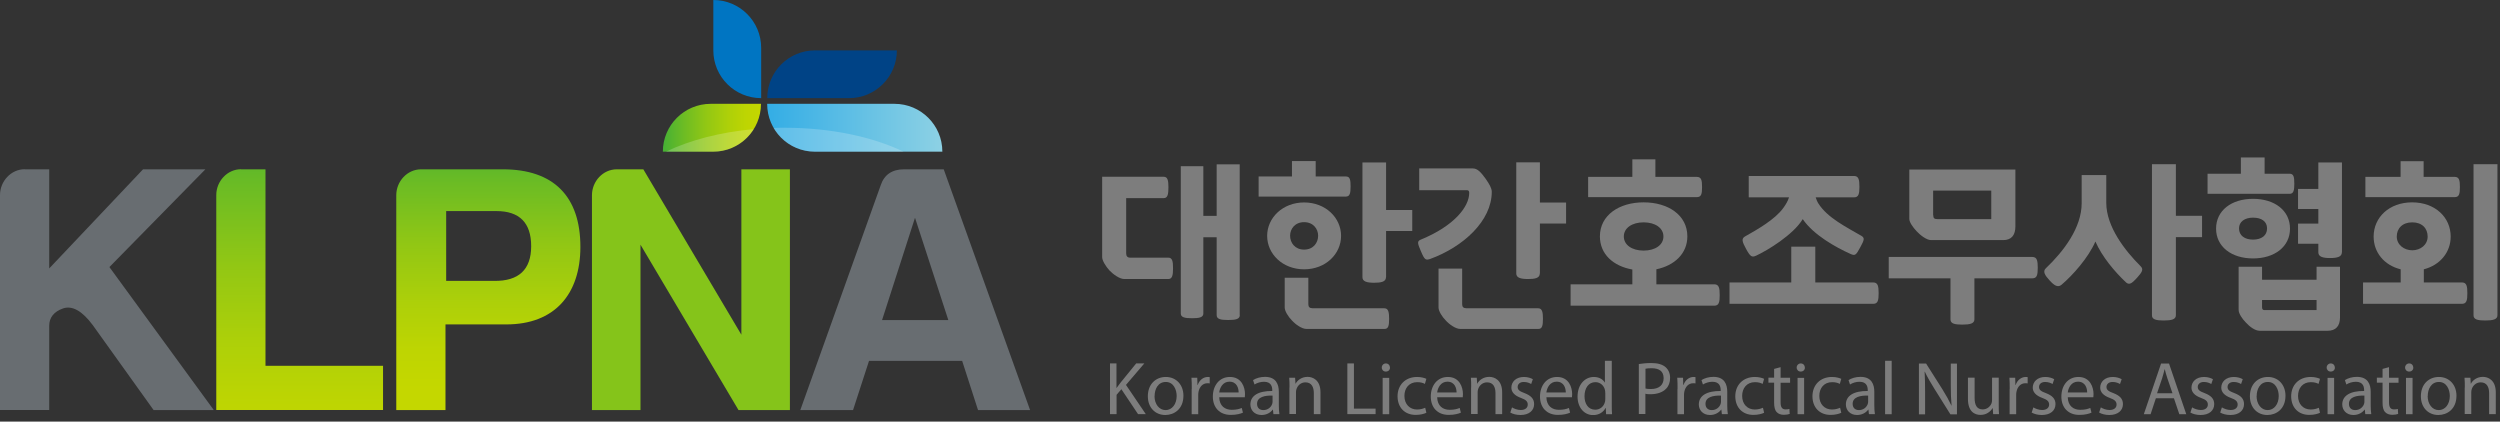 <svg width="255" height="43" viewBox="0 0 255 43" fill="none" xmlns="http://www.w3.org/2000/svg">
<rect x="0" y="0" width="255" height="43" fill="#333333" stroke="none"/>
<g clip-path="url(#clip0_233_14423)">
<path d="M114.87 20.22V25.85C114.87 26.13 115.01 26.28 115.26 26.28H119.17C119.58 26.28 119.65 26.67 119.65 27.36C119.65 28.05 119.58 28.46 119.17 28.46H114.67C114.21 28.46 113.55 27.99 113.16 27.58C112.79 27.17 112.42 26.59 112.42 26.22V18.03H118.7C119.11 18.03 119.18 18.42 119.18 19.11C119.18 19.8 119.11 20.21 118.7 20.21H114.86L114.87 20.22ZM126.46 32.14C126.46 32.55 126.04 32.64 125.27 32.64C124.5 32.64 124.1 32.55 124.1 32.14V24.2H122.74V31.98C122.74 32.37 122.33 32.46 121.59 32.46C120.85 32.46 120.44 32.37 120.44 31.98V16.95H122.74V22.02H124.1V16.76H126.45V32.14H126.46Z" fill="#7D7D7D"/>
<path d="M137.28 18C137.69 18 137.76 18.32 137.76 19.01C137.76 19.7 137.69 20.05 137.28 20.05H128.38V18H131.78V16.43H134.2V18H137.28ZM133.02 20.65C135.22 20.65 136.79 22.22 136.79 24.06C136.79 25.9 135.22 27.47 133.02 27.47C130.82 27.47 129.25 25.9 129.25 24.06C129.25 22.22 130.83 20.65 133.02 20.65ZM141.23 31.45C141.62 31.45 141.69 31.88 141.69 32.51C141.69 33.2 141.62 33.55 141.23 33.55H133.25C132.79 33.55 132.15 33.1 131.78 32.69C131.39 32.3 131.04 31.72 131.04 31.37V28.33H133.45V31.03C133.45 31.31 133.59 31.44 133.86 31.44H141.24L141.23 31.45ZM133.02 22.66C132.08 22.66 131.59 23.35 131.59 24.04C131.59 24.77 132.09 25.46 133.02 25.46C133.95 25.46 134.45 24.77 134.45 24.04C134.45 23.35 133.95 22.66 133.02 22.66ZM141.37 28.28C141.37 28.76 140.82 28.84 140.17 28.84C139.41 28.84 138.97 28.71 138.97 28.28V16.57H141.38V21.42H144.05V23.56H141.38V28.28H141.37Z" fill="#7D7D7D"/>
<path d="M149.86 19.68C149.86 19.49 149.79 19.4 149.63 19.4H144.76V17.18H150.23C150.73 17.18 151.08 17.61 151.54 18.24C151.93 18.8 152.16 19.21 152.16 19.56C152.16 22.54 149.24 25.19 145.86 26.42C145.43 26.55 145.31 26.53 144.94 25.64C144.62 24.89 144.5 24.61 144.9 24.45C148.37 23.03 149.86 21.06 149.86 19.68ZM156.92 31.45C157.31 31.45 157.38 31.88 157.38 32.51C157.38 33.2 157.31 33.55 156.92 33.55H148.94C148.48 33.55 147.84 33.1 147.47 32.69C147.08 32.3 146.73 31.72 146.73 31.37V27.4H149.14V31.03C149.14 31.31 149.28 31.44 149.55 31.44H156.93L156.92 31.45ZM157.06 27.9C157.06 28.39 156.51 28.46 155.86 28.46C155.1 28.46 154.66 28.33 154.66 27.9V16.56H157.07V20.66H159.74V22.8H157.07V27.89L157.06 27.9Z" fill="#7D7D7D"/>
<path d="M168.95 27.47V29H174.86C175.34 29 175.41 29.39 175.41 30.1C175.41 30.81 175.34 31.18 174.86 31.18H160.2V29H166.5V27.49C164.57 27.15 163.19 25.94 163.19 24.11C163.19 21.95 165.15 20.64 167.65 20.64C170.15 20.64 172.11 21.94 172.11 24.11C172.11 25.88 170.78 27.09 168.94 27.47H168.95ZM161.99 20.11V18.04H166.5V16.25H168.85V18.04H173.06C173.54 18.04 173.61 18.38 173.61 19.08C173.61 19.78 173.54 20.11 173.06 20.11H161.98H161.99ZM167.65 22.68C166.46 22.68 165.63 23.26 165.63 24.12C165.63 24.98 166.46 25.56 167.65 25.56C168.84 25.56 169.67 24.98 169.67 24.12C169.67 23.26 168.84 22.68 167.65 22.68Z" fill="#7D7D7D"/>
<path d="M182.72 25.16H185.16V28.81H191.07C191.55 28.81 191.62 29.2 191.62 29.91C191.62 30.62 191.55 30.99 191.07 30.99H176.41V28.81H182.71V25.16H182.72ZM189.11 17.95C189.59 17.95 189.66 18.34 189.66 19.05C189.66 19.76 189.59 20.13 189.11 20.13H185.2C185.27 20.35 185.36 20.58 185.48 20.76C186.4 22.22 188.36 23.18 189.87 24.06C190.22 24.27 190.15 24.49 189.76 25.2C189.32 26.02 189.23 26.11 188.77 25.91C187.27 25.24 184.98 23.97 183.88 22.35C182.91 23.95 180.29 25.54 179.12 26.08C178.69 26.27 178.54 26.19 178.11 25.41C177.7 24.65 177.6 24.35 177.99 24.12C179.25 23.41 181.05 22.39 181.9 21.21C182.15 20.86 182.36 20.52 182.48 20.13H178.37V17.95H189.1H189.11Z" fill="#7D7D7D"/>
<path d="M207.3 26.21C207.78 26.21 207.85 26.6 207.85 27.31C207.85 28.02 207.78 28.39 207.3 28.39H201.39V32.57C201.39 33 200.95 33.11 200.15 33.11C199.41 33.11 198.95 33.02 198.95 32.59V28.39H192.65V26.21H207.31H207.3ZM196.96 24.49C196.52 24.49 195.86 23.99 195.49 23.58C195.12 23.19 194.75 22.67 194.75 22.33V17.29H205.57V23.09C205.57 23.97 205.18 24.49 204.33 24.49H196.97H196.96ZM197.19 21.94C197.19 22.26 197.31 22.35 197.61 22.35H203.11V19.44H197.18V21.94H197.19Z" fill="#7D7D7D"/>
<path d="M213.73 24.64C213 26.3 211.43 28.07 210.26 29.06C209.9 29.34 209.55 29.15 209.04 28.58C208.6 28.1 208.33 27.7 208.67 27.37C210.51 25.62 212.33 23.21 212.33 20.73V17.86H214.84V20.69C214.84 23.13 216.77 25.59 218.33 27.14C218.68 27.48 218.49 27.76 217.98 28.33C217.52 28.83 217.22 29.13 216.86 28.81C215.71 27.73 214.4 26.18 213.73 24.63V24.64ZM219.5 16.75H221.94V22.01H224.61V24.19H221.94V32.15C221.94 32.58 221.5 32.69 220.7 32.69C219.96 32.69 219.5 32.6 219.5 32.17V16.75Z" fill="#7D7D7D"/>
<path d="M233.54 17.72C233.95 17.72 234.02 18.04 234.02 18.73C234.02 19.42 233.95 19.77 233.54 19.77H225.17V17.72H228.57V16.06H230.99V17.72H233.54ZM229.81 20.28C232.01 20.28 233.58 21.47 233.58 23.32C233.58 25.17 232 26.36 229.81 26.36C227.62 26.36 226.04 25.17 226.04 23.32C226.04 21.47 227.61 20.28 229.81 20.28ZM230.5 33.74C230.02 33.74 229.47 33.33 229.08 32.9C228.69 32.51 228.34 31.97 228.34 31.61V27.21H230.73V28.53H236.29V27.21H238.68V32.38C238.68 33.24 238.27 33.74 237.41 33.74H230.51H230.5ZM229.81 22.2C228.96 22.2 228.38 22.61 228.38 23.3C228.38 24.03 228.96 24.44 229.81 24.44C230.66 24.44 231.24 24.03 231.24 23.3C231.24 22.57 230.66 22.2 229.81 22.2ZM236.29 31.63V30.6H230.73V31.35C230.73 31.54 230.82 31.63 230.96 31.63H236.29ZM238.87 25.74C238.87 26.19 238.41 26.32 237.67 26.32C236.93 26.32 236.47 26.19 236.47 25.74V24.86H234.4V22.81H236.47V21.32H234.4V19.27H236.47V16.57H238.88V25.74H238.87Z" fill="#7D7D7D"/>
<path d="M247.23 27.47V28.81H251.12C251.6 28.81 251.67 29.2 251.67 29.91C251.67 30.62 251.6 30.99 251.12 30.99H241.03V28.81H244.87V27.47C243.19 27.06 242.11 25.75 242.11 24.13C242.11 22.17 243.7 20.64 246.04 20.64C248.38 20.64 249.97 22.17 249.97 24.13C249.97 25.73 248.89 27.04 247.23 27.47ZM241.27 20.11V18.04H244.86V16.44H247.21V18.04H250.36C250.84 18.04 250.91 18.38 250.91 19.08C250.91 19.78 250.84 20.11 250.36 20.11H241.26H241.27ZM246.05 22.68C245.04 22.68 244.47 23.3 244.47 24.13C244.47 24.96 245.21 25.53 246.05 25.53C246.89 25.53 247.62 24.97 247.62 24.13C247.62 23.29 247.05 22.68 246.05 22.68ZM254.74 32.15C254.74 32.58 254.3 32.69 253.5 32.69C252.76 32.69 252.3 32.6 252.3 32.17V16.75H254.74V32.15Z" fill="#7D7D7D"/>
<path d="M2.53 17.27H5.02V27.38L14.59 17.27H20.95L11.16 27.24L21.81 41.83H15.67L9.46 33.16C8.38 31.71 7.37 31.14 6.43 31.46C5.49 31.79 5.02 32.4 5.02 33.23V41.82H0V19.9C0 18.49 1.12 17.26 2.53 17.26V17.27Z" fill="#686D71"/>
<path d="M24.59 17.27H27.08V37.31H39.07V41.82H22.06V19.9C22.06 18.49 23.18 17.26 24.59 17.26V17.27Z" fill="url(#paint0_linear_233_14423)"/>
<path d="M51.65 33.09H45.44V41.83H40.42V19.91C40.42 18.5 41.54 17.27 42.95 17.27H51.29C56.49 17.27 59.2 20.05 59.2 25.18C59.2 30.02 56.56 33.09 51.65 33.09ZM50.39 28.65C52.92 28.69 54.18 27.49 54.18 25.11C54.18 22.73 52.99 21.53 50.64 21.53H45.51V28.65H50.39Z" fill="url(#paint1_linear_233_14423)"/>
<path d="M62.91 17.27H65.62L75.62 34.14V17.27H80.57V41.83H75.33L65.33 24.96V41.83H60.38V19.91C60.38 18.5 61.5 17.27 62.91 17.27Z" fill="url(#paint2_linear_233_14423)"/>
<path d="M96.26 17.27L105.07 41.83H99.76L98.14 36.81H88.64L87.01 41.83H81.63L89.83 18.9C90.19 17.82 90.99 17.27 92.21 17.27H96.26ZM89.98 32.65H96.73L93.33 22.21L89.97 32.65H89.98Z" fill="#686D71"/>
<path d="M83.12 15.47C80.43 15.47 78.25 13.29 78.25 10.59H91.24C93.93 10.59 96.12 12.77 96.12 15.47H83.13H83.12Z" fill="url(#paint3_linear_233_14423)"/>
<path d="M84.67 10.01H86.6C89.29 10.01 91.48 7.83 91.48 5.14H83.13C80.44 5.14 78.26 7.32 78.26 10.01H84.69H84.67Z" fill="#004386"/>
<path d="M72.7 10.59H72.49C69.8 10.59 67.61 12.77 67.61 15.47H72.75C75.44 15.47 77.62 13.29 77.62 10.59H72.69H72.7Z" fill="url(#paint4_linear_233_14423)"/>
<path d="M72.76 4.93V5.14C72.76 7.83 74.94 10.01 77.64 10.01V4.88C77.64 2.19 75.46 0 72.76 0V4.93Z" fill="#0075C2"/>
<path opacity="0.2" d="M76.89 13.17C73.45 13.48 70.35 14.3 67.93 15.47H72.76C74.51 15.47 76.03 14.55 76.89 13.17Z" fill="white"/>
<path opacity="0.2" d="M92.16 15.47C89.01 13.96 84.75 13.03 80.04 13.03C79.66 13.03 79.28 13.03 78.9 13.05C79.74 14.5 81.31 15.47 83.11 15.47H92.15H92.16Z" fill="white"/>
<path d="M113.21 37.07H113.88V39.56H113.9C114.04 39.36 114.18 39.18 114.31 39.01L115.89 37.07H116.72L114.85 39.26L116.87 42.24H116.08L114.38 39.7L113.89 40.27V42.24H113.22V37.07H113.21Z" fill="#7D7D7D"/>
<path d="M120.71 40.36C120.71 41.73 119.76 42.33 118.86 42.33C117.85 42.33 117.08 41.59 117.08 40.42C117.08 39.18 117.89 38.45 118.92 38.45C119.95 38.45 120.71 39.23 120.71 40.36ZM117.76 40.4C117.76 41.21 118.23 41.83 118.89 41.83C119.55 41.83 120.02 41.22 120.02 40.39C120.02 39.76 119.71 38.96 118.91 38.96C118.11 38.96 117.77 39.7 117.77 40.4H117.76Z" fill="#7D7D7D"/>
<path d="M121.56 39.69C121.56 39.25 121.56 38.88 121.53 38.53H122.12L122.14 39.26H122.17C122.34 38.76 122.75 38.45 123.2 38.45C123.28 38.45 123.33 38.45 123.39 38.47V39.11C123.32 39.09 123.25 39.09 123.16 39.09C122.68 39.09 122.35 39.45 122.25 39.96C122.23 40.05 122.22 40.16 122.22 40.27V42.25H121.55V39.69H121.56Z" fill="#7D7D7D"/>
<path d="M124.36 40.51C124.38 41.42 124.96 41.8 125.63 41.8C126.11 41.8 126.41 41.72 126.66 41.61L126.78 42.09C126.54 42.2 126.13 42.32 125.54 42.32C124.4 42.32 123.71 41.57 123.71 40.45C123.71 39.33 124.37 38.45 125.45 38.45C126.66 38.45 126.99 39.52 126.99 40.2C126.99 40.34 126.97 40.45 126.97 40.52H124.36V40.51ZM126.34 40.03C126.34 39.6 126.16 38.93 125.4 38.93C124.72 38.93 124.42 39.56 124.36 40.03H126.33H126.34Z" fill="#7D7D7D"/>
<path d="M129.89 42.25L129.84 41.78H129.82C129.61 42.07 129.21 42.33 128.68 42.33C127.93 42.33 127.54 41.8 127.54 41.26C127.54 40.36 128.34 39.87 129.77 39.88V39.8C129.77 39.49 129.69 38.94 128.93 38.94C128.58 38.94 128.22 39.05 127.96 39.22L127.81 38.77C128.12 38.57 128.56 38.44 129.03 38.44C130.17 38.44 130.44 39.22 130.44 39.96V41.35C130.44 41.67 130.46 41.99 130.5 42.24H129.89V42.25ZM129.79 40.35C129.05 40.33 128.22 40.47 128.22 41.19C128.22 41.63 128.51 41.83 128.86 41.83C129.34 41.83 129.65 41.52 129.76 41.21C129.78 41.14 129.8 41.06 129.8 41V40.35H129.79Z" fill="#7D7D7D"/>
<path d="M131.53 39.54C131.53 39.16 131.53 38.84 131.5 38.53H132.1L132.14 39.14H132.15C132.33 38.79 132.76 38.44 133.38 38.44C133.89 38.44 134.69 38.75 134.69 40.02V42.24H134.01V40.1C134.01 39.5 133.79 39 133.15 39C132.7 39 132.36 39.31 132.24 39.69C132.21 39.77 132.19 39.89 132.19 40V42.23H131.52V39.52L131.53 39.54Z" fill="#7D7D7D"/>
<path d="M137.43 37.07H138.1V41.68H140.31V42.24H137.43V37.07Z" fill="#7D7D7D"/>
<path d="M141.78 37.49C141.78 37.72 141.62 37.9 141.35 37.9C141.11 37.9 140.94 37.72 140.94 37.49C140.94 37.26 141.12 37.07 141.36 37.07C141.6 37.07 141.77 37.25 141.77 37.49H141.78ZM141.03 42.25V38.54H141.7V42.25H141.03Z" fill="#7D7D7D"/>
<path d="M145.47 42.11C145.29 42.2 144.9 42.32 144.4 42.32C143.28 42.32 142.55 41.56 142.55 40.42C142.55 39.28 143.33 38.45 144.55 38.45C144.95 38.45 145.3 38.55 145.49 38.64L145.34 39.16C145.18 39.07 144.93 38.98 144.56 38.98C143.71 38.98 143.25 39.61 143.25 40.38C143.25 41.24 143.8 41.77 144.54 41.77C144.92 41.77 145.18 41.67 145.37 41.59L145.49 42.1L145.47 42.11Z" fill="#7D7D7D"/>
<path d="M146.59 40.51C146.61 41.42 147.19 41.8 147.86 41.8C148.34 41.8 148.63 41.72 148.89 41.61L149.01 42.09C148.77 42.2 148.36 42.32 147.77 42.32C146.63 42.32 145.94 41.57 145.94 40.45C145.94 39.33 146.6 38.45 147.68 38.45C148.89 38.45 149.22 39.52 149.22 40.2C149.22 40.34 149.2 40.45 149.2 40.52H146.59V40.51ZM148.57 40.03C148.57 39.6 148.39 38.93 147.63 38.93C146.95 38.93 146.65 39.56 146.59 40.03H148.56H148.57Z" fill="#7D7D7D"/>
<path d="M150.06 39.54C150.06 39.16 150.06 38.84 150.03 38.53H150.63L150.67 39.14H150.68C150.86 38.79 151.29 38.44 151.91 38.44C152.42 38.44 153.22 38.75 153.22 40.02V42.24H152.54V40.1C152.54 39.5 152.32 39 151.68 39C151.23 39 150.89 39.31 150.77 39.69C150.74 39.77 150.72 39.89 150.72 40V42.23H150.05V39.52L150.06 39.54Z" fill="#7D7D7D"/>
<path d="M154.22 41.55C154.42 41.68 154.77 41.82 155.11 41.82C155.6 41.82 155.83 41.57 155.83 41.27C155.83 40.95 155.64 40.77 155.14 40.59C154.47 40.35 154.16 39.98 154.16 39.54C154.16 38.94 154.64 38.45 155.44 38.45C155.82 38.45 156.15 38.56 156.35 38.68L156.18 39.17C156.03 39.08 155.77 38.96 155.42 38.96C155.02 38.96 154.8 39.19 154.8 39.47C154.8 39.78 155.02 39.92 155.51 40.1C156.15 40.35 156.48 40.67 156.48 41.22C156.48 41.87 155.97 42.33 155.09 42.33C154.68 42.33 154.31 42.23 154.05 42.08L154.22 41.57V41.55Z" fill="#7D7D7D"/>
<path d="M157.73 40.51C157.75 41.42 158.33 41.8 159 41.8C159.48 41.8 159.78 41.72 160.03 41.61L160.15 42.09C159.91 42.2 159.5 42.32 158.91 42.32C157.77 42.32 157.08 41.57 157.08 40.45C157.08 39.33 157.74 38.45 158.82 38.45C160.03 38.45 160.36 39.52 160.36 40.2C160.36 40.34 160.34 40.45 160.34 40.52H157.73V40.51ZM159.71 40.03C159.71 39.6 159.53 38.93 158.77 38.93C158.09 38.93 157.79 39.56 157.73 40.03H159.7H159.71Z" fill="#7D7D7D"/>
<path d="M164.4 36.8V41.29C164.4 41.62 164.4 42 164.43 42.25H163.82L163.79 41.61H163.77C163.56 42.02 163.11 42.34 162.5 42.34C161.6 42.34 160.91 41.58 160.91 40.45C160.91 39.21 161.67 38.45 162.57 38.45C163.14 38.45 163.52 38.72 163.69 39.02H163.7V36.8H164.38H164.4ZM163.73 40.04C163.73 39.96 163.73 39.84 163.7 39.76C163.6 39.33 163.23 38.98 162.73 38.98C162.03 38.98 161.62 39.59 161.62 40.42C161.62 41.17 161.99 41.79 162.72 41.79C163.17 41.79 163.59 41.49 163.71 40.98C163.73 40.89 163.74 40.8 163.74 40.69V40.05L163.73 40.04Z" fill="#7D7D7D"/>
<path d="M167.17 37.13C167.49 37.08 167.92 37.03 168.45 37.03C169.11 37.03 169.59 37.18 169.9 37.46C170.18 37.71 170.35 38.08 170.35 38.54C170.35 39 170.21 39.38 169.95 39.64C169.6 40.02 169.02 40.21 168.37 40.21C168.17 40.21 167.99 40.21 167.83 40.16V42.23H167.16V37.12L167.17 37.13ZM167.84 39.63C167.99 39.67 168.17 39.68 168.39 39.68C169.2 39.68 169.69 39.29 169.69 38.57C169.69 37.85 169.21 37.56 168.47 37.56C168.18 37.56 167.96 37.58 167.84 37.61V39.62V39.63Z" fill="#7D7D7D"/>
<path d="M171.11 39.69C171.11 39.25 171.11 38.88 171.08 38.53H171.67L171.69 39.26H171.72C171.89 38.76 172.3 38.45 172.75 38.45C172.83 38.45 172.88 38.45 172.94 38.47V39.11C172.87 39.09 172.8 39.09 172.71 39.09C172.23 39.09 171.9 39.45 171.8 39.96C171.78 40.05 171.77 40.16 171.77 40.27V42.25H171.1V39.69H171.11Z" fill="#7D7D7D"/>
<path d="M175.63 42.25L175.58 41.78H175.56C175.35 42.07 174.95 42.33 174.42 42.33C173.67 42.33 173.28 41.8 173.28 41.26C173.28 40.36 174.08 39.87 175.51 39.88V39.8C175.51 39.49 175.43 38.94 174.67 38.94C174.32 38.94 173.96 39.05 173.7 39.22L173.55 38.77C173.86 38.57 174.3 38.44 174.77 38.44C175.91 38.44 176.18 39.22 176.18 39.96V41.35C176.18 41.67 176.2 41.99 176.24 42.24H175.63V42.25ZM175.53 40.35C174.79 40.33 173.96 40.47 173.96 41.19C173.96 41.63 174.25 41.83 174.6 41.83C175.08 41.83 175.39 41.52 175.5 41.21C175.52 41.14 175.54 41.06 175.54 41V40.35H175.53Z" fill="#7D7D7D"/>
<path d="M179.92 42.11C179.74 42.2 179.35 42.32 178.85 42.32C177.73 42.32 177 41.56 177 40.42C177 39.28 177.78 38.45 179 38.45C179.4 38.45 179.75 38.55 179.94 38.64L179.79 39.16C179.63 39.07 179.37 38.98 179.01 38.98C178.16 38.98 177.7 39.61 177.7 40.38C177.7 41.24 178.25 41.77 178.99 41.77C179.37 41.77 179.63 41.67 179.82 41.59L179.94 42.1L179.92 42.11Z" fill="#7D7D7D"/>
<path d="M181.62 37.46V38.53H182.59V39.04H181.62V41.04C181.62 41.5 181.75 41.76 182.13 41.76C182.31 41.76 182.44 41.74 182.52 41.71L182.55 42.22C182.42 42.27 182.21 42.31 181.95 42.31C181.64 42.31 181.38 42.21 181.22 42.03C181.03 41.83 180.96 41.5 180.96 41.06V39.03H180.38V38.52H180.96V37.63L181.62 37.45V37.46Z" fill="#7D7D7D"/>
<path d="M184.1 37.49C184.1 37.72 183.94 37.9 183.67 37.9C183.43 37.9 183.26 37.72 183.26 37.49C183.26 37.26 183.44 37.07 183.68 37.07C183.92 37.07 184.09 37.25 184.09 37.49H184.1ZM183.35 42.25V38.54H184.02V42.25H183.35Z" fill="#7D7D7D"/>
<path d="M187.79 42.11C187.61 42.2 187.22 42.32 186.72 42.32C185.6 42.32 184.87 41.56 184.87 40.42C184.87 39.28 185.65 38.45 186.87 38.45C187.27 38.45 187.62 38.55 187.81 38.64L187.66 39.16C187.5 39.07 187.25 38.98 186.88 38.98C186.03 38.98 185.57 39.61 185.57 40.38C185.57 41.24 186.12 41.77 186.86 41.77C187.24 41.77 187.5 41.67 187.69 41.59L187.81 42.1L187.79 42.11Z" fill="#7D7D7D"/>
<path d="M190.63 42.25L190.58 41.78H190.56C190.35 42.07 189.95 42.33 189.42 42.33C188.67 42.33 188.28 41.8 188.28 41.26C188.28 40.36 189.08 39.87 190.51 39.88V39.8C190.51 39.49 190.43 38.94 189.67 38.94C189.32 38.94 188.96 39.05 188.7 39.22L188.55 38.77C188.86 38.57 189.3 38.44 189.77 38.44C190.91 38.44 191.18 39.22 191.18 39.96V41.35C191.18 41.67 191.2 41.99 191.24 42.24H190.63V42.25ZM190.54 40.35C189.8 40.33 188.97 40.47 188.97 41.19C188.97 41.63 189.26 41.83 189.61 41.83C190.09 41.83 190.4 41.52 190.51 41.21C190.53 41.14 190.55 41.06 190.55 41V40.35H190.54Z" fill="#7D7D7D"/>
<path d="M192.28 36.8H192.95V42.25H192.28V36.8Z" fill="#7D7D7D"/>
<path d="M195.73 42.25V37.08H196.46L198.12 39.7C198.5 40.31 198.8 40.85 199.05 41.38H199.06C199 40.68 198.98 40.05 198.98 39.25V37.09H199.61V42.26H198.94L197.3 39.64C196.94 39.06 196.59 38.47 196.33 37.91H196.31C196.35 38.57 196.36 39.19 196.36 40.05V42.26H195.73V42.25Z" fill="#7D7D7D"/>
<path d="M203.87 41.23C203.87 41.61 203.87 41.95 203.9 42.24H203.3L203.26 41.63H203.24C203.06 41.93 202.67 42.32 202.01 42.32C201.43 42.32 200.73 42 200.73 40.69V38.52H201.41V40.58C201.41 41.29 201.62 41.76 202.24 41.76C202.69 41.76 203.01 41.45 203.13 41.15C203.17 41.05 203.19 40.93 203.19 40.8V38.52H203.87V41.22V41.23Z" fill="#7D7D7D"/>
<path d="M204.99 39.69C204.99 39.25 204.99 38.88 204.96 38.53H205.55L205.57 39.26H205.6C205.77 38.76 206.18 38.45 206.63 38.45C206.71 38.45 206.76 38.45 206.82 38.47V39.11C206.75 39.09 206.68 39.09 206.59 39.09C206.11 39.09 205.78 39.45 205.68 39.96C205.66 40.05 205.65 40.16 205.65 40.27V42.25H204.98V39.69H204.99Z" fill="#7D7D7D"/>
<path d="M207.4 41.55C207.6 41.68 207.95 41.82 208.29 41.82C208.78 41.82 209.01 41.57 209.01 41.27C209.01 40.95 208.82 40.77 208.32 40.59C207.65 40.35 207.34 39.98 207.34 39.54C207.34 38.94 207.82 38.45 208.62 38.45C209 38.45 209.33 38.56 209.53 38.68L209.36 39.17C209.21 39.08 208.95 38.96 208.6 38.96C208.2 38.96 207.98 39.19 207.98 39.47C207.98 39.78 208.2 39.92 208.69 40.1C209.33 40.35 209.66 40.67 209.66 41.22C209.66 41.87 209.15 42.33 208.27 42.33C207.86 42.33 207.49 42.23 207.23 42.08L207.4 41.57V41.55Z" fill="#7D7D7D"/>
<path d="M210.91 40.51C210.93 41.42 211.51 41.8 212.18 41.8C212.66 41.8 212.95 41.72 213.21 41.61L213.33 42.09C213.09 42.2 212.68 42.32 212.09 42.32C210.95 42.32 210.26 41.57 210.26 40.45C210.26 39.33 210.92 38.45 212 38.45C213.21 38.45 213.54 39.52 213.54 40.2C213.54 40.34 213.52 40.45 213.52 40.52H210.91V40.51ZM212.89 40.03C212.89 39.6 212.71 38.93 211.95 38.93C211.27 38.93 210.97 39.56 210.91 40.03H212.88H212.89Z" fill="#7D7D7D"/>
<path d="M214.28 41.55C214.48 41.68 214.83 41.82 215.17 41.82C215.66 41.82 215.89 41.57 215.89 41.27C215.89 40.95 215.7 40.77 215.2 40.59C214.53 40.35 214.22 39.98 214.22 39.54C214.22 38.94 214.7 38.45 215.5 38.45C215.88 38.45 216.21 38.56 216.41 38.68L216.24 39.17C216.09 39.08 215.83 38.96 215.48 38.96C215.08 38.96 214.86 39.19 214.86 39.47C214.86 39.78 215.08 39.92 215.57 40.1C216.21 40.35 216.54 40.67 216.54 41.22C216.54 41.87 216.03 42.33 215.15 42.33C214.74 42.33 214.37 42.23 214.11 42.08L214.28 41.57V41.55Z" fill="#7D7D7D"/>
<path d="M219.9 40.62L219.36 42.25H218.67L220.43 37.08H221.24L223 42.25H222.29L221.74 40.62H219.91H219.9ZM221.59 40.1L221.08 38.61C220.96 38.27 220.89 37.97 220.81 37.67H220.79C220.71 37.98 220.63 38.29 220.53 38.61L220.02 40.11H221.58L221.59 40.1Z" fill="#7D7D7D"/>
<path d="M223.59 41.55C223.79 41.68 224.14 41.82 224.48 41.82C224.97 41.82 225.2 41.57 225.2 41.27C225.2 40.95 225.01 40.77 224.51 40.59C223.84 40.35 223.53 39.98 223.53 39.54C223.53 38.94 224.01 38.45 224.81 38.45C225.19 38.45 225.52 38.56 225.72 38.68L225.55 39.17C225.4 39.08 225.14 38.96 224.79 38.96C224.39 38.96 224.17 39.19 224.17 39.47C224.17 39.78 224.39 39.92 224.88 40.1C225.52 40.35 225.85 40.67 225.85 41.22C225.85 41.87 225.34 42.33 224.46 42.33C224.05 42.33 223.68 42.23 223.42 42.08L223.59 41.57V41.55Z" fill="#7D7D7D"/>
<path d="M226.63 41.55C226.83 41.68 227.18 41.82 227.52 41.82C228.01 41.82 228.24 41.57 228.24 41.27C228.24 40.95 228.05 40.77 227.55 40.59C226.88 40.35 226.57 39.98 226.57 39.54C226.57 38.94 227.05 38.45 227.85 38.45C228.23 38.45 228.56 38.56 228.76 38.68L228.59 39.17C228.44 39.08 228.18 38.96 227.83 38.96C227.43 38.96 227.21 39.19 227.21 39.47C227.21 39.78 227.43 39.92 227.92 40.1C228.56 40.35 228.89 40.67 228.89 41.22C228.89 41.87 228.38 42.33 227.5 42.33C227.09 42.33 226.72 42.23 226.46 42.08L226.63 41.57V41.55Z" fill="#7D7D7D"/>
<path d="M233.12 40.36C233.12 41.73 232.17 42.33 231.27 42.33C230.26 42.33 229.49 41.59 229.49 40.42C229.49 39.18 230.3 38.45 231.33 38.45C232.36 38.45 233.12 39.23 233.12 40.36ZM230.17 40.4C230.17 41.21 230.64 41.83 231.3 41.83C231.96 41.83 232.43 41.22 232.43 40.39C232.43 39.76 232.12 38.96 231.32 38.96C230.52 38.96 230.18 39.7 230.18 40.4H230.17Z" fill="#7D7D7D"/>
<path d="M236.62 42.11C236.44 42.2 236.05 42.32 235.55 42.32C234.43 42.32 233.7 41.56 233.7 40.42C233.7 39.28 234.48 38.45 235.7 38.45C236.1 38.45 236.45 38.55 236.64 38.64L236.49 39.16C236.33 39.07 236.08 38.98 235.71 38.98C234.86 38.98 234.4 39.61 234.4 40.38C234.4 41.24 234.95 41.77 235.69 41.77C236.07 41.77 236.33 41.67 236.52 41.59L236.64 42.1L236.62 42.11Z" fill="#7D7D7D"/>
<path d="M238.16 37.49C238.16 37.72 238 37.9 237.73 37.9C237.49 37.9 237.32 37.72 237.32 37.49C237.32 37.26 237.5 37.07 237.74 37.07C237.98 37.07 238.15 37.25 238.15 37.49H238.16ZM237.41 42.25V38.54H238.08V42.25H237.41Z" fill="#7D7D7D"/>
<path d="M241.26 42.25L241.21 41.78H241.19C240.98 42.07 240.58 42.33 240.05 42.33C239.3 42.33 238.91 41.8 238.91 41.26C238.91 40.36 239.71 39.87 241.14 39.88V39.8C241.14 39.49 241.06 38.94 240.3 38.94C239.95 38.94 239.59 39.05 239.33 39.22L239.18 38.77C239.49 38.57 239.93 38.44 240.4 38.44C241.54 38.44 241.81 39.22 241.81 39.96V41.35C241.81 41.67 241.83 41.99 241.87 42.24H241.26V42.25ZM241.16 40.35C240.42 40.33 239.59 40.47 239.59 41.19C239.59 41.63 239.88 41.83 240.23 41.83C240.71 41.83 241.02 41.52 241.13 41.21C241.15 41.14 241.17 41.06 241.17 41V40.35H241.16Z" fill="#7D7D7D"/>
<path d="M243.68 37.46V38.53H244.65V39.04H243.68V41.04C243.68 41.5 243.81 41.76 244.19 41.76C244.37 41.76 244.5 41.74 244.58 41.71L244.61 42.22C244.48 42.27 244.27 42.31 244.01 42.31C243.7 42.31 243.44 42.21 243.28 42.03C243.09 41.83 243.02 41.5 243.02 41.06V39.03H242.44V38.52H243.02V37.63L243.68 37.45V37.46Z" fill="#7D7D7D"/>
<path d="M246.16 37.49C246.16 37.72 246 37.9 245.73 37.9C245.49 37.9 245.32 37.72 245.32 37.49C245.32 37.26 245.5 37.07 245.74 37.07C245.98 37.07 246.15 37.25 246.15 37.49H246.16ZM245.41 42.25V38.54H246.08V42.25H245.41Z" fill="#7D7D7D"/>
<path d="M250.56 40.36C250.56 41.73 249.61 42.33 248.71 42.33C247.7 42.33 246.93 41.59 246.93 40.42C246.93 39.18 247.74 38.45 248.77 38.45C249.8 38.45 250.56 39.23 250.56 40.36ZM247.62 40.4C247.62 41.21 248.09 41.83 248.75 41.83C249.41 41.83 249.88 41.22 249.88 40.39C249.88 39.76 249.57 38.96 248.77 38.96C247.97 38.96 247.63 39.7 247.63 40.4H247.62Z" fill="#7D7D7D"/>
<path d="M251.41 39.54C251.41 39.16 251.41 38.84 251.38 38.53H251.98L252.02 39.14H252.03C252.21 38.79 252.64 38.44 253.26 38.44C253.77 38.44 254.57 38.75 254.57 40.02V42.24H253.89V40.1C253.89 39.5 253.67 39 253.03 39C252.58 39 252.24 39.31 252.12 39.69C252.09 39.77 252.07 39.89 252.07 40V42.23H251.4V39.52L251.41 39.54Z" fill="#7D7D7D"/>
</g>
<defs>
<linearGradient id="paint0_linear_233_14423" x1="30.57" y1="11.81" x2="30.57" y2="46.6" gradientUnits="userSpaceOnUse">
<stop stop-color="#45B035"/>
<stop offset="0.21" stop-color="#6CBC24"/>
<stop offset="0.44" stop-color="#92C714"/>
<stop offset="0.66" stop-color="#ADD009"/>
<stop offset="0.85" stop-color="#BED502"/>
<stop offset="1" stop-color="#C4D700"/>
</linearGradient>
<linearGradient id="paint1_linear_233_14423" x1="49.81" y1="11.81" x2="49.81" y2="46.6" gradientUnits="userSpaceOnUse">
<stop offset="0.04" stop-color="#45B035"/>
<stop offset="0.2" stop-color="#6CBC24"/>
<stop offset="0.38" stop-color="#92C714"/>
<stop offset="0.55" stop-color="#ADD009"/>
<stop offset="0.69" stop-color="#BED502"/>
<stop offset="0.8" stop-color="#C4D700"/>
<stop offset="0.95" stop-color="#C4D700"/>
</linearGradient>
<linearGradient id="paint2_linear_233_14423" x1="70.48" y1="1.84035e-05" x2="70.48" y2="1.84035e-05" gradientUnits="userSpaceOnUse">
<stop stop-color="#45B035"/>
<stop offset="0.21" stop-color="#6CBC24"/>
<stop offset="0.44" stop-color="#92C714"/>
<stop offset="0.66" stop-color="#ADD009"/>
<stop offset="0.85" stop-color="#BED502"/>
<stop offset="1" stop-color="#C4D700"/>
</linearGradient>
<linearGradient id="paint3_linear_233_14423" x1="78.25" y1="13.03" x2="96.11" y2="13.03" gradientUnits="userSpaceOnUse">
<stop stop-color="#33ADE5"/>
<stop offset="1" stop-color="#8DD1E4"/>
</linearGradient>
<linearGradient id="paint4_linear_233_14423" x1="67.62" y1="13.03" x2="77.63" y2="13.03" gradientUnits="userSpaceOnUse">
<stop stop-color="#45B035"/>
<stop offset="0.21" stop-color="#6CBC24"/>
<stop offset="0.44" stop-color="#92C714"/>
<stop offset="0.66" stop-color="#ADD009"/>
<stop offset="0.85" stop-color="#BED502"/>
<stop offset="1" stop-color="#C4D700"/>
</linearGradient>
<clipPath id="clip0_233_14423">
<rect width="254.74" height="42.33" fill="white"/>
</clipPath>
</defs>
</svg>
